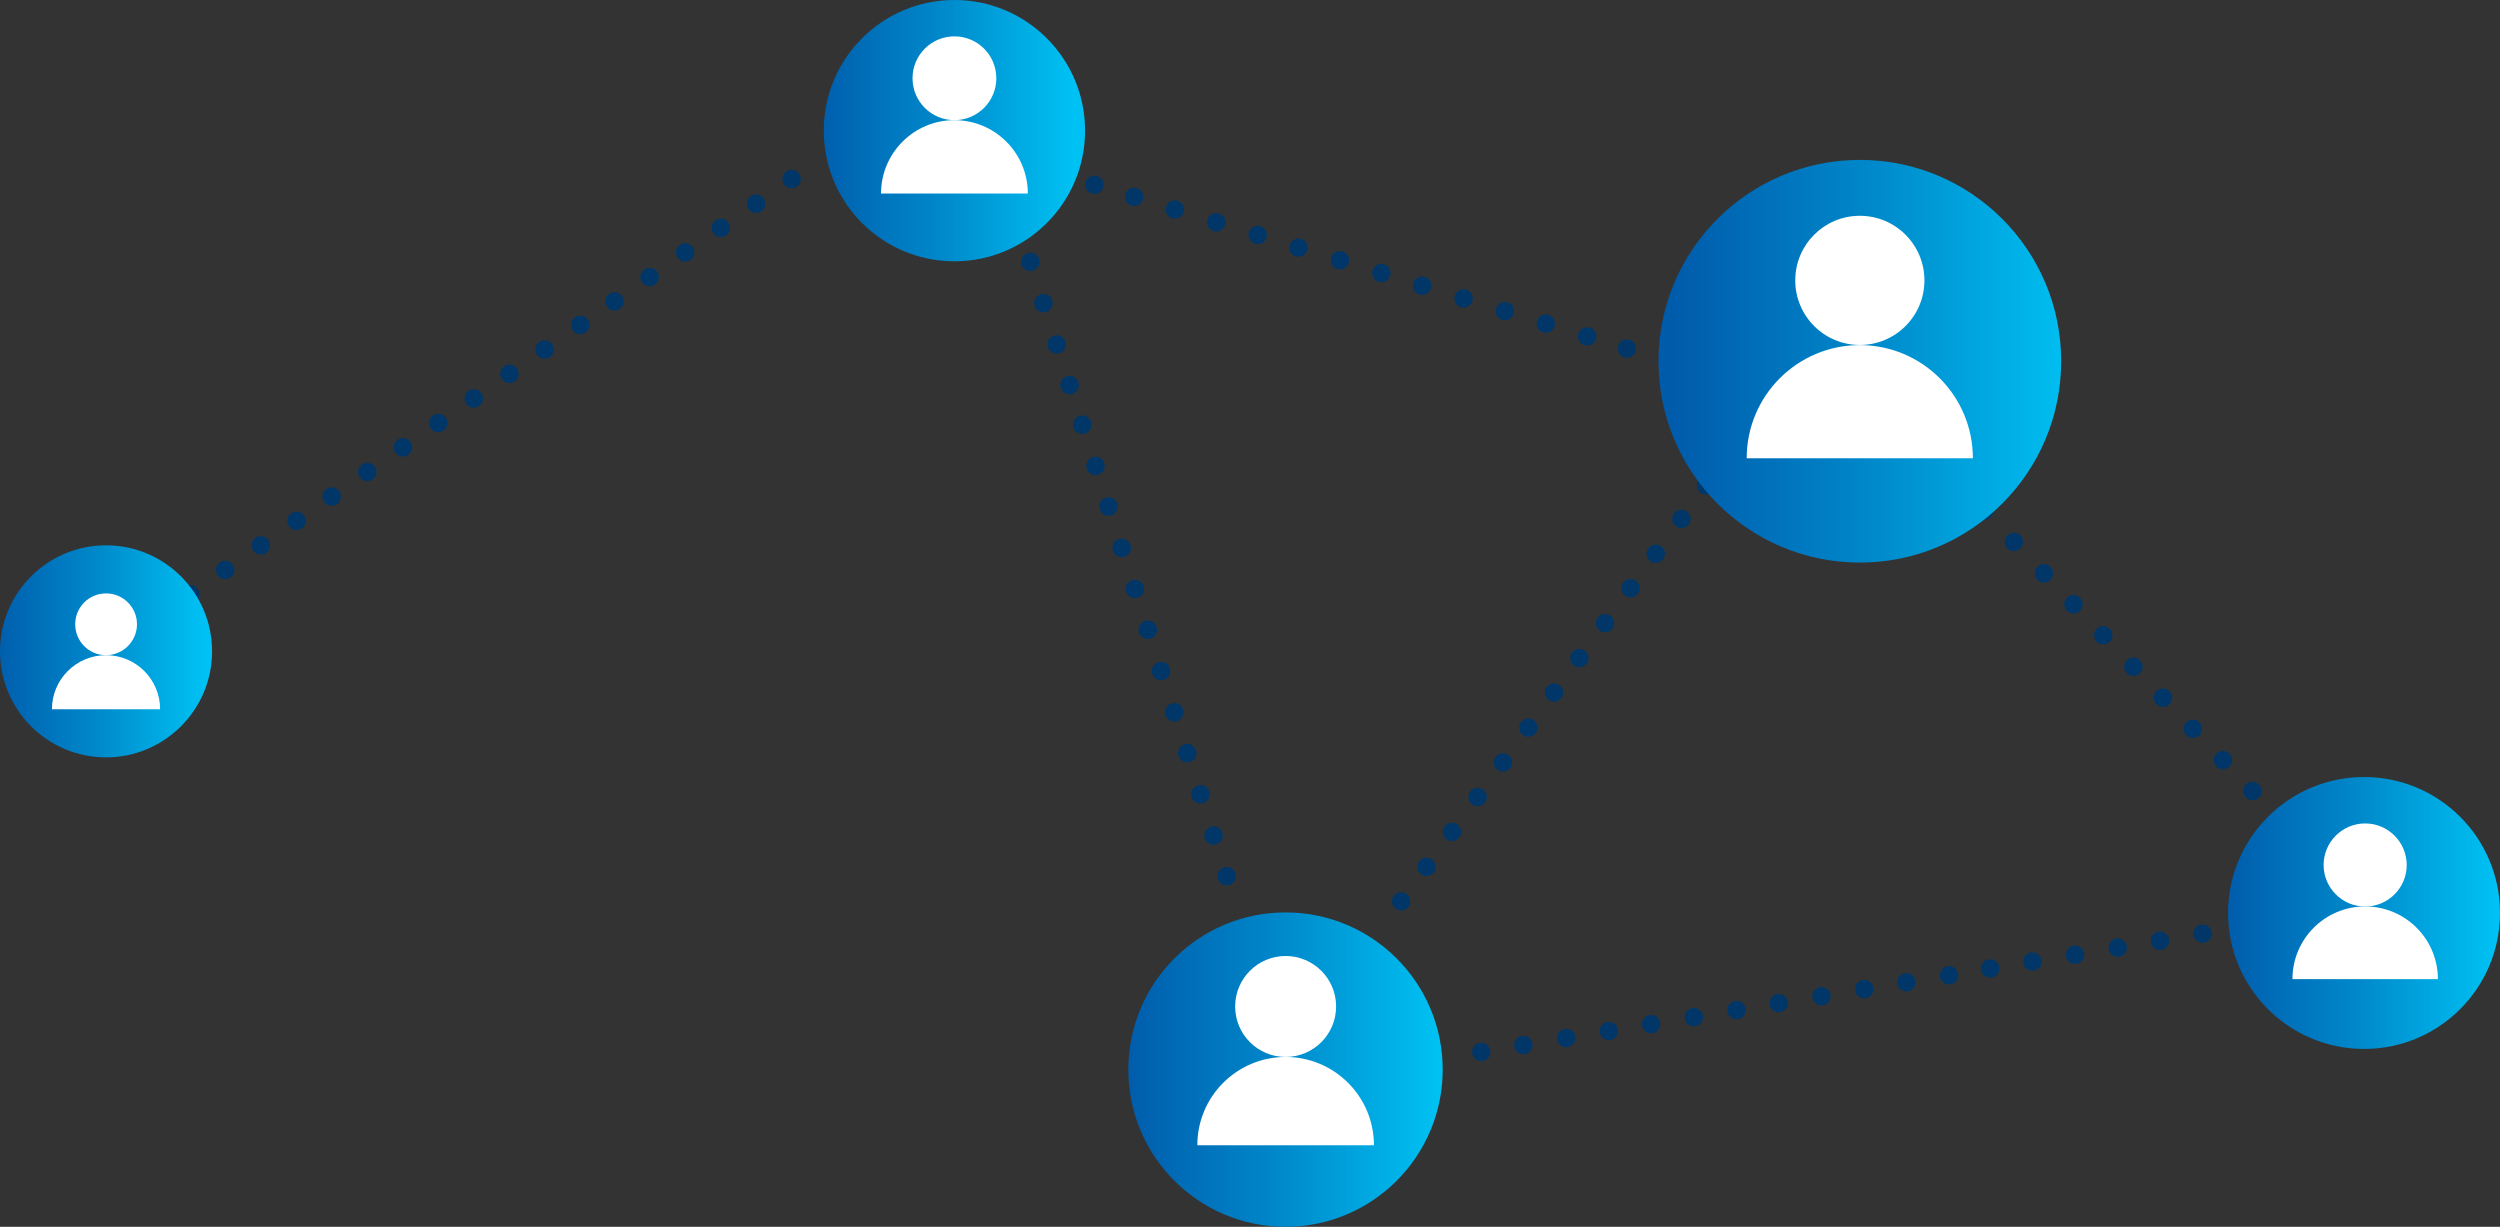 <?xml version="1.0" encoding="UTF-8"?>
<svg id="Layer_1" data-name="Layer 1" xmlns="http://www.w3.org/2000/svg" xmlns:xlink="http://www.w3.org/1999/xlink" viewBox="0 0 221.39 108.64">
  <rect x="0" y="0" width="221.39" height="108.64" fill="#333333" stroke="none"/>
  <defs>
    <style>
      .cls-1 {
        fill: none;
      }

      .cls-2 {
        fill: url(#linear-gradient);
      }

      .cls-3 {
        clip-path: url(#clippath);
      }

      .cls-4 {
        fill: #003768;
      }

      .cls-5 {
        fill: #fff;
      }

      .cls-6 {
        clip-path: url(#clippath-1);
      }

      .cls-7 {
        clip-path: url(#clippath-4);
      }

      .cls-8 {
        clip-path: url(#clippath-3);
      }

      .cls-9 {
        clip-path: url(#clippath-2);
      }

      .cls-10 {
        fill: url(#linear-gradient-3);
      }

      .cls-11 {
        fill: url(#linear-gradient-4);
      }

      .cls-12 {
        fill: url(#linear-gradient-2);
      }

      .cls-13 {
        fill: url(#linear-gradient-5);
      }
    </style>
    <clipPath id="clippath">
      <path class="cls-1" d="M99.92,94.72c0,7.69,6.23,13.92,13.92,13.92s13.92-6.23,13.92-13.92-6.23-13.92-13.92-13.92-13.92,6.23-13.92,13.92"/>
    </clipPath>
    <linearGradient id="linear-gradient" x1="-248.81" y1="533.27" x2="-247.81" y2="533.27" gradientTransform="translate(7028.83 14945.5) scale(27.85 -27.85)" gradientUnits="userSpaceOnUse">
      <stop offset="0" stop-color="#005bab"/>
      <stop offset=".52" stop-color="#008bcc"/>
      <stop offset="1" stop-color="#00c1f3"/>
    </linearGradient>
    <clipPath id="clippath-1">
      <path class="cls-1" d="M72.95,11.57c0,6.39,5.18,11.57,11.57,11.57s11.57-5.18,11.57-11.57S90.91,0,84.52,0s-11.57,5.18-11.57,11.57"/>
    </clipPath>
    <linearGradient id="linear-gradient-2" x1="-248.81" y1="533.28" x2="-247.81" y2="533.28" gradientTransform="translate(5831.83 12354.49) scale(23.15 -23.15)" xlink:href="#linear-gradient"/>
    <clipPath id="clippath-2">
      <path class="cls-1" d="M146.87,31.99c0,9.85,7.98,17.83,17.83,17.83s17.83-7.98,17.83-17.83-7.98-17.83-17.83-17.83-17.83,7.98-17.83,17.83"/>
    </clipPath>
    <linearGradient id="linear-gradient-3" x1="-248.8" y1="533.26" x2="-247.8" y2="533.26" gradientTransform="translate(9020.33 19050.76) scale(35.66 -35.66)" xlink:href="#linear-gradient"/>
    <clipPath id="clippath-3">
      <path class="cls-1" d="M197.31,80.85c0,6.65,5.39,12.04,12.04,12.04s12.04-5.39,12.04-12.04-5.39-12.04-12.04-12.04-12.04,5.39-12.04,12.04"/>
    </clipPath>
    <linearGradient id="linear-gradient-4" x1="-248.81" y1="533.28" x2="-247.81" y2="533.28" gradientTransform="translate(6188.21 12921.08) scale(24.08 -24.08)" xlink:href="#linear-gradient"/>
    <clipPath id="clippath-4">
      <path class="cls-1" d="M0,57.68c0,5.19,4.21,9.39,9.39,9.39s9.39-4.21,9.39-9.39-4.21-9.39-9.39-9.39S0,52.49,0,57.68"/>
    </clipPath>
    <linearGradient id="linear-gradient-5" x1="-248.82" y1="533.29" x2="-247.82" y2="533.29" gradientTransform="translate(4674.57 10076.44) scale(18.79 -18.79)" xlink:href="#linear-gradient"/>
  </defs>
  <g class="cls-3">
    <rect class="cls-2" x="99.92" y="80.8" width="27.85" height="27.85"/>
  </g>
  <g>
    <path class="cls-5" d="M109.38,89.13c0-2.47,2-4.47,4.47-4.47s4.47,2,4.47,4.47-2,4.47-4.47,4.47-4.47-2-4.47-4.47"/>
    <path class="cls-5" d="M113.85,93.6c-4.32,0-7.82,3.5-7.82,7.82h15.64c0-4.32-3.5-7.82-7.82-7.82"/>
    <path class="cls-4" d="M77.9,10.51c.13-.43,.59-.67,1.02-.54,.43,.13,.67,.59,.54,1.02s-.59,.67-1.02,.54-.67-.59-.54-1.02"/>
    <path class="cls-4" d="M81.52,11.63c.13-.43,.59-.67,1.02-.54,.43,.13,.67,.59,.54,1.02-.13,.43-.59,.67-1.02,.54s-.67-.59-.54-1.02"/>
    <path class="cls-4" d="M85.73,13.78c-.43-.13-.67-.59-.54-1.02s.59-.67,1.02-.54,.67,.59,.54,1.02c-.13,.43-.59,.67-1.02,.54"/>
    <path class="cls-4" d="M88.85,13.88c.13-.43,.59-.67,1.02-.54,.43,.13,.67,.59,.54,1.02s-.59,.67-1.02,.54-.67-.59-.54-1.02"/>
    <path class="cls-4" d="M92.47,14.99c.13-.43,.59-.67,1.02-.54,.43,.13,.67,.59,.54,1.02s-.59,.67-1.02,.54c-.43-.13-.67-.59-.54-1.02"/>
    <path class="cls-4" d="M96.67,17.14c-.43-.13-.67-.59-.54-1.02s.59-.67,1.02-.54,.67,.59,.54,1.02c-.13,.43-.59,.67-1.02,.54"/>
    <path class="cls-4" d="M99.65,17.2c.13-.43,.59-.67,1.02-.54,.43,.13,.67,.59,.54,1.02s-.59,.67-1.02,.54c-.43-.13-.67-.59-.54-1.02"/>
    <path class="cls-4" d="M103.26,18.32c.13-.43,.59-.67,1.02-.54,.43,.13,.67,.59,.54,1.02s-.59,.67-1.02,.54c-.43-.13-.67-.59-.54-1.02"/>
    <path class="cls-4" d="M107.47,20.47c-.43-.13-.67-.59-.54-1.02,.13-.43,.59-.67,1.02-.54s.67,.59,.54,1.02c-.13,.43-.59,.67-1.02,.54"/>
    <path class="cls-4" d="M110.59,20.57c.13-.43,.59-.67,1.02-.54,.43,.13,.67,.59,.54,1.02s-.59,.67-1.02,.54c-.43-.13-.67-.59-.54-1.02"/>
    <path class="cls-4" d="M114.21,21.69c.13-.43,.59-.67,1.02-.54,.43,.13,.67,.59,.54,1.02s-.59,.67-1.02,.54c-.43-.13-.67-.59-.54-1.02"/>
    <path class="cls-4" d="M118.42,23.83c-.43-.13-.67-.59-.54-1.02,.13-.43,.59-.67,1.02-.54,.43,.13,.67,.59,.54,1.02-.13,.43-.59,.67-1.02,.54"/>
    <path class="cls-4" d="M121.55,23.94c.13-.43,.59-.67,1.02-.54,.43,.13,.67,.59,.54,1.02s-.59,.67-1.02,.54c-.43-.13-.67-.59-.54-1.02"/>
    <path class="cls-4" d="M125.16,25.06c.13-.43,.59-.67,1.02-.54,.43,.13,.67,.59,.54,1.02s-.59,.67-1.02,.54c-.43-.13-.67-.59-.54-1.02"/>
    <path class="cls-4" d="M129.37,27.21c-.43-.13-.67-.59-.54-1.02,.13-.43,.59-.67,1.02-.54s.67,.59,.54,1.02c-.13,.43-.59,.67-1.02,.54"/>
    <path class="cls-4" d="M132.49,27.31c.13-.43,.59-.67,1.02-.54,.43,.13,.67,.59,.54,1.02s-.59,.67-1.02,.54c-.43-.13-.67-.59-.54-1.02"/>
    <path class="cls-4" d="M136.11,28.42c.13-.43,.59-.67,1.02-.54,.43,.13,.67,.59,.54,1.02s-.59,.67-1.02,.54c-.43-.13-.67-.59-.54-1.02"/>
    <path class="cls-4" d="M140.31,30.57c-.43-.13-.67-.59-.54-1.02,.13-.43,.59-.67,1.02-.54,.43,.13,.67,.59,.54,1.02-.13,.43-.59,.67-1.02,.54"/>
    <path class="cls-4" d="M143.29,30.63c.13-.43,.59-.67,1.02-.54,.43,.13,.67,.59,.54,1.02s-.59,.67-1.02,.54c-.43-.13-.67-.59-.54-1.02"/>
    <path class="cls-4" d="M146.91,31.75c.13-.43,.59-.67,1.02-.54,.43,.13,.67,.59,.54,1.02s-.59,.67-1.02,.54c-.43-.13-.67-.59-.54-1.02"/>
    <path class="cls-4" d="M151.11,33.9c-.43-.13-.67-.59-.54-1.02,.13-.43,.59-.67,1.02-.54,.43,.13,.67,.59,.54,1.02-.13,.43-.59,.67-1.02,.54"/>
    <path class="cls-4" d="M154.24,34c.13-.43,.59-.67,1.02-.54,.43,.13,.67,.59,.54,1.02s-.59,.67-1.02,.54c-.43-.13-.67-.59-.54-1.02"/>
    <path class="cls-4" d="M157.85,35.11c.13-.43,.59-.67,1.02-.54,.43,.13,.67,.59,.54,1.02s-.59,.67-1.02,.54c-.43-.13-.67-.59-.54-1.02"/>
    <path class="cls-4" d="M162.06,37.26c-.43-.13-.67-.59-.54-1.02,.13-.43,.59-.67,1.02-.54s.67,.59,.54,1.02c-.13,.43-.59,.67-1.02,.54"/>
    <path class="cls-4" d="M123.6,80.48c-.36-.27-.44-.78-.18-1.14,.27-.36,.78-.44,1.14-.18,.36,.27,.44,.78,.18,1.14-.27,.36-.78,.44-1.14,.18"/>
    <path class="cls-4" d="M125.84,77.42c-.36-.27-.44-.78-.18-1.14,.27-.36,.78-.44,1.14-.18,.36,.27,.44,.78,.18,1.14-.27,.36-.78,.44-1.14,.18"/>
    <path class="cls-4" d="M129.25,74.15c-.27,.36-.78,.44-1.14,.18-.36-.27-.44-.78-.18-1.14,.27-.36,.78-.44,1.14-.18,.36,.27,.44,.78,.18,1.14"/>
    <path class="cls-4" d="M130.37,71.24c-.36-.27-.44-.78-.18-1.14,.27-.36,.78-.44,1.14-.18,.37,.27,.44,.78,.18,1.14-.27,.36-.78,.44-1.14,.18"/>
    <path class="cls-4" d="M132.61,68.18c-.36-.27-.44-.78-.18-1.14,.27-.36,.78-.44,1.14-.18,.36,.27,.44,.78,.18,1.14-.27,.36-.78,.44-1.14,.18"/>
    <path class="cls-4" d="M136.01,64.92c-.27,.36-.78,.44-1.14,.18-.36-.27-.44-.78-.18-1.14,.27-.36,.78-.44,1.14-.18,.36,.27,.44,.78,.18,1.14"/>
    <path class="cls-4" d="M137.14,61.99c-.36-.27-.44-.78-.18-1.14,.27-.36,.78-.44,1.14-.18,.36,.27,.44,.78,.18,1.14-.27,.36-.78,.44-1.14,.18"/>
    <path class="cls-4" d="M139.38,58.94c-.36-.27-.44-.78-.18-1.14,.27-.36,.78-.44,1.14-.18,.36,.27,.44,.78,.18,1.14-.27,.36-.78,.44-1.14,.18"/>
    <path class="cls-4" d="M142.79,55.67c-.27,.36-.78,.44-1.14,.18-.36-.27-.44-.78-.18-1.14,.27-.37,.78-.44,1.14-.18,.36,.27,.44,.78,.18,1.14"/>
    <path class="cls-4" d="M143.91,52.75c-.36-.27-.44-.78-.18-1.14,.27-.36,.78-.44,1.14-.18,.37,.27,.44,.78,.18,1.14-.27,.36-.78,.44-1.14,.18"/>
    <path class="cls-4" d="M146.15,49.7c-.36-.27-.44-.78-.18-1.14,.27-.36,.78-.44,1.14-.18,.36,.27,.44,.78,.18,1.14-.27,.36-.78,.44-1.14,.18"/>
    <path class="cls-4" d="M149.56,46.43c-.27,.36-.78,.44-1.14,.18-.36-.27-.44-.78-.18-1.14,.27-.37,.78-.44,1.14-.18,.36,.27,.44,.78,.18,1.14"/>
    <path class="cls-4" d="M150.59,43.64c-.36-.27-.44-.78-.18-1.14,.27-.36,.78-.44,1.14-.18,.37,.27,.44,.78,.18,1.14-.27,.36-.78,.44-1.14,.18"/>
    <path class="cls-4" d="M152.82,40.59c-.36-.27-.44-.78-.18-1.14,.27-.36,.78-.44,1.14-.18,.36,.27,.44,.78,.18,1.14-.27,.36-.78,.44-1.14,.18"/>
    <path class="cls-4" d="M156.23,37.32c-.27,.36-.78,.44-1.14,.18-.36-.27-.44-.78-.18-1.14,.27-.37,.78-.44,1.14-.18,.36,.27,.44,.78,.18,1.14"/>
    <path class="cls-4" d="M157.35,34.4c-.36-.27-.44-.78-.18-1.14,.27-.36,.78-.44,1.14-.18,.36,.27,.44,.78,.18,1.14-.27,.36-.78,.44-1.14,.18"/>
    <path class="cls-4" d="M159.59,31.35c-.36-.27-.44-.78-.18-1.14,.27-.36,.78-.44,1.14-.18,.37,.27,.44,.78,.18,1.14-.27,.36-.78,.44-1.14,.18"/>
    <path class="cls-4" d="M163,28.08c-.27,.36-.78,.44-1.14,.18-.36-.27-.44-.78-.18-1.14,.27-.37,.78-.44,1.14-.18,.36,.27,.44,.78,.18,1.14"/>
    <path class="cls-4" d="M130.37,93.29c-.07-.45,.23-.87,.67-.94,.45-.07,.87,.23,.94,.67,.07,.45-.23,.87-.67,.94-.45,.07-.87-.23-.94-.68"/>
    <path class="cls-4" d="M134.1,92.68c-.07-.45,.23-.87,.67-.94,.45-.07,.87,.23,.94,.67,.07,.45-.23,.87-.67,.94-.45,.07-.87-.23-.94-.68"/>
    <path class="cls-4" d="M138.83,92.73c-.45,.07-.87-.23-.94-.67-.07-.45,.23-.87,.67-.94,.45-.07,.87,.23,.94,.67,.07,.45-.23,.87-.67,.94"/>
    <path class="cls-4" d="M141.67,91.44c-.07-.45,.23-.87,.67-.94,.45-.07,.87,.23,.94,.67,.07,.45-.23,.87-.67,.94-.45,.07-.87-.23-.94-.68"/>
    <path class="cls-4" d="M145.41,90.83c-.07-.45,.23-.87,.67-.94,.45-.07,.87,.23,.94,.67,.07,.45-.23,.87-.67,.94-.45,.07-.87-.23-.94-.68"/>
    <path class="cls-4" d="M150.13,90.88c-.45,.07-.87-.23-.94-.67-.07-.45,.23-.87,.68-.94,.45-.07,.87,.23,.94,.67,.07,.45-.23,.87-.67,.94"/>
    <path class="cls-4" d="M152.98,89.58c-.07-.45,.23-.87,.67-.94,.45-.07,.87,.23,.94,.67,.07,.45-.23,.87-.67,.94-.45,.07-.87-.23-.94-.68"/>
    <path class="cls-4" d="M156.72,88.97c-.07-.45,.23-.87,.67-.94,.45-.07,.87,.23,.94,.67,.07,.45-.23,.87-.67,.94-.45,.07-.87-.23-.94-.68"/>
    <path class="cls-4" d="M161.44,89.03c-.45,.07-.87-.23-.94-.67-.07-.45,.23-.87,.67-.94,.45-.07,.87,.23,.94,.67,.07,.45-.23,.87-.67,.94"/>
    <path class="cls-4" d="M164.28,87.73c-.07-.45,.23-.87,.67-.94,.45-.07,.87,.23,.94,.67,.07,.45-.23,.87-.67,.94-.45,.07-.87-.23-.94-.68"/>
    <path class="cls-4" d="M168.02,87.12c-.07-.45,.23-.87,.67-.94,.45-.07,.87,.23,.94,.67,.07,.45-.23,.87-.67,.94-.45,.07-.87-.23-.94-.68"/>
    <path class="cls-4" d="M172.74,87.17c-.45,.07-.87-.23-.94-.67-.07-.45,.23-.87,.67-.94,.45-.07,.87,.23,.94,.67,.07,.45-.23,.87-.67,.94"/>
    <path class="cls-4" d="M175.43,85.9c-.07-.45,.23-.87,.67-.94,.45-.07,.87,.23,.94,.67,.07,.45-.23,.87-.67,.94-.45,.07-.87-.23-.94-.68"/>
    <path class="cls-4" d="M179.17,85.29c-.07-.45,.23-.87,.67-.94,.45-.07,.87,.23,.94,.67,.07,.45-.23,.87-.67,.94-.45,.07-.87-.23-.94-.68"/>
    <path class="cls-4" d="M183.89,85.35c-.45,.07-.87-.23-.94-.67-.07-.45,.23-.87,.67-.94,.45-.07,.87,.23,.94,.67,.07,.45-.23,.87-.67,.94"/>
    <path class="cls-4" d="M186.73,84.05c-.07-.45,.23-.87,.67-.94,.45-.07,.87,.23,.94,.67,.07,.45-.23,.87-.67,.94-.45,.07-.87-.23-.94-.68"/>
    <path class="cls-4" d="M190.47,83.44c-.07-.45,.23-.87,.67-.94,.45-.07,.87,.23,.94,.68,.07,.45-.23,.87-.67,.94-.45,.07-.87-.23-.94-.68"/>
    <path class="cls-4" d="M195.19,83.49c-.45,.07-.87-.23-.94-.67-.07-.45,.23-.87,.67-.94,.45-.07,.87,.23,.94,.67,.07,.45-.23,.87-.67,.94"/>
    <path class="cls-4" d="M108.88,78.37c-.43,.14-.89-.1-1.03-.53-.14-.43,.1-.89,.53-1.03,.43-.14,.89,.1,1.03,.53s-.1,.89-.53,1.03"/>
    <path class="cls-4" d="M107.72,74.77c-.43,.14-.89-.1-1.03-.53-.14-.43,.1-.89,.53-1.03,.43-.14,.89,.1,1.03,.53s-.1,.89-.53,1.03"/>
    <path class="cls-4" d="M107.09,70.09c.14,.43-.1,.89-.53,1.03-.43,.14-.89-.1-1.03-.53-.14-.43,.1-.89,.53-1.03,.43-.14,.89,.1,1.03,.53"/>
    <path class="cls-4" d="M105.39,67.47c-.43,.14-.89-.1-1.03-.53-.14-.43,.1-.89,.53-1.03,.43-.14,.89,.1,1.03,.53,.14,.43-.1,.89-.53,1.03"/>
    <path class="cls-4" d="M104.24,63.86c-.43,.14-.89-.1-1.03-.53-.14-.43,.1-.89,.53-1.03,.43-.14,.89,.1,1.03,.53,.14,.43-.1,.89-.53,1.03"/>
    <path class="cls-4" d="M103.6,59.18c.14,.43-.1,.89-.53,1.03-.43,.14-.89-.1-1.03-.53-.14-.43,.1-.89,.53-1.03,.43-.14,.89,.1,1.03,.53"/>
    <path class="cls-4" d="M101.9,56.55c-.43,.14-.89-.1-1.03-.53-.14-.43,.1-.89,.53-1.03,.43-.14,.89,.1,1.03,.53s-.1,.89-.53,1.03"/>
    <path class="cls-4" d="M100.75,52.94c-.43,.14-.89-.1-1.03-.53-.14-.43,.1-.89,.53-1.03,.43-.14,.89,.1,1.03,.53,.14,.43-.1,.89-.53,1.03"/>
    <path class="cls-4" d="M100.11,48.27c.14,.43-.1,.89-.53,1.03-.43,.14-.89-.1-1.03-.53-.14-.43,.1-.89,.53-1.03,.43-.14,.89,.1,1.03,.53"/>
    <path class="cls-4" d="M98.41,45.64c-.43,.14-.89-.1-1.03-.53-.14-.43,.1-.89,.53-1.03,.43-.14,.89,.1,1.03,.53,.14,.43-.1,.89-.53,1.03"/>
    <path class="cls-4" d="M97.26,42.04c-.43,.14-.89-.1-1.03-.53-.14-.43,.1-.89,.53-1.03,.43-.14,.89,.1,1.03,.53s-.1,.89-.53,1.03"/>
    <path class="cls-4" d="M96.62,37.36c.14,.43-.1,.89-.53,1.03-.43,.14-.89-.1-1.03-.53-.14-.43,.1-.89,.53-1.03,.43-.14,.89,.1,1.03,.53"/>
    <path class="cls-4" d="M94.97,34.88c-.43,.14-.89-.1-1.03-.53-.14-.43,.1-.89,.53-1.03,.43-.14,.89,.1,1.03,.53,.14,.43-.1,.89-.53,1.03"/>
    <path class="cls-4" d="M93.82,31.28c-.43,.14-.89-.1-1.03-.53-.14-.43,.1-.89,.53-1.03,.43-.14,.89,.1,1.03,.53,.14,.43-.1,.89-.53,1.03"/>
    <path class="cls-4" d="M93.18,26.6c.14,.43-.1,.89-.53,1.03-.43,.14-.89-.1-1.03-.53-.14-.43,.1-.89,.53-1.03,.43-.14,.89,.1,1.03,.53"/>
    <path class="cls-4" d="M91.49,23.97c-.43,.14-.89-.1-1.03-.53-.14-.43,.1-.89,.53-1.03,.43-.14,.89,.1,1.03,.53s-.1,.89-.53,1.03"/>
    <path class="cls-4" d="M90.33,20.37c-.43,.14-.89-.1-1.03-.53-.14-.43,.1-.89,.53-1.03,.43-.14,.89,.1,1.03,.53s-.1,.89-.53,1.03"/>
    <path class="cls-4" d="M89.7,15.69c.14,.43-.1,.89-.53,1.03-.43,.14-.89-.1-1.03-.53-.14-.43,.1-.89,.53-1.03,.43-.14,.89,.1,1.03,.53"/>
    <path class="cls-4" d="M16.16,53.09c-.26-.37-.16-.88,.21-1.14,.37-.26,.88-.16,1.14,.21,.26,.37,.16,.88-.21,1.14-.37,.26-.88,.16-1.14-.21"/>
    <path class="cls-4" d="M19.27,50.94c-.26-.37-.16-.88,.21-1.14,.37-.26,.88-.16,1.14,.21,.26,.37,.16,.88-.21,1.14-.37,.26-.88,.16-1.14-.21"/>
    <path class="cls-4" d="M23.56,48.97c-.37,.26-.88,.16-1.14-.21-.26-.37-.16-.88,.21-1.14,.37-.26,.88-.16,1.14,.21,.26,.37,.16,.88-.21,1.14"/>
    <path class="cls-4" d="M25.58,46.59c-.26-.37-.16-.88,.21-1.14,.37-.26,.88-.16,1.14,.21,.26,.37,.16,.88-.21,1.14-.37,.26-.88,.16-1.14-.21"/>
    <path class="cls-4" d="M28.7,44.44c-.26-.37-.16-.88,.21-1.14,.37-.26,.88-.16,1.14,.21,.26,.37,.16,.88-.21,1.14-.37,.26-.88,.16-1.14-.21"/>
    <path class="cls-4" d="M32.99,42.47c-.37,.26-.88,.16-1.14-.21-.26-.37-.16-.88,.21-1.14,.37-.26,.88-.16,1.14,.21,.26,.37,.16,.88-.21,1.14"/>
    <path class="cls-4" d="M35.01,40.08c-.26-.37-.16-.88,.21-1.14,.37-.26,.88-.16,1.14,.21,.26,.37,.16,.88-.21,1.14-.37,.26-.88,.16-1.14-.21"/>
    <path class="cls-4" d="M38.13,37.93c-.26-.37-.16-.88,.21-1.14,.37-.26,.88-.16,1.14,.21,.26,.37,.16,.88-.21,1.14-.37,.26-.88,.16-1.14-.21"/>
    <path class="cls-4" d="M42.42,35.96c-.37,.26-.88,.16-1.14-.21-.26-.37-.16-.88,.21-1.14,.37-.26,.88-.16,1.14,.21,.26,.37,.16,.88-.21,1.14"/>
    <path class="cls-4" d="M44.44,33.57c-.26-.37-.16-.88,.21-1.14,.37-.26,.88-.16,1.14,.21,.26,.37,.16,.88-.21,1.14-.37,.26-.88,.16-1.14-.21"/>
    <path class="cls-4" d="M47.55,31.42c-.26-.37-.16-.88,.21-1.14,.37-.26,.88-.16,1.14,.21,.26,.37,.16,.88-.21,1.14-.37,.26-.88,.16-1.14-.21"/>
    <path class="cls-4" d="M51.85,29.45c-.37,.26-.88,.16-1.14-.21-.26-.37-.16-.88,.21-1.14,.37-.26,.88-.16,1.14,.21,.26,.37,.16,.88-.21,1.14"/>
    <path class="cls-4" d="M53.74,27.15c-.26-.37-.16-.88,.21-1.14,.37-.26,.88-.16,1.14,.21,.26,.37,.16,.88-.21,1.14-.37,.26-.88,.16-1.14-.21"/>
    <path class="cls-4" d="M56.85,25c-.26-.37-.16-.88,.21-1.14,.37-.26,.88-.16,1.14,.21,.26,.37,.16,.88-.21,1.14-.37,.26-.88,.16-1.14-.21"/>
    <path class="cls-4" d="M61.14,23.03c-.37,.26-.88,.16-1.14-.21-.26-.37-.16-.88,.21-1.14,.37-.26,.88-.16,1.14,.21,.26,.37,.16,.88-.21,1.14"/>
    <path class="cls-4" d="M63.16,20.65c-.26-.37-.16-.88,.21-1.14,.37-.26,.88-.16,1.14,.21,.26,.37,.16,.88-.21,1.14-.37,.26-.88,.16-1.14-.21"/>
    <path class="cls-4" d="M66.28,18.5c-.26-.37-.16-.88,.21-1.14,.37-.26,.88-.16,1.14,.21,.26,.37,.16,.88-.21,1.14-.37,.26-.88,.16-1.14-.21"/>
    <path class="cls-4" d="M70.57,16.53c-.37,.26-.88,.16-1.14-.21-.26-.37-.16-.88,.21-1.14,.37-.26,.88-.16,1.14,.21,.26,.37,.16,.88-.21,1.14"/>
    <path class="cls-4" d="M172.5,41.91c.33-.31,.84-.3,1.16,.03,.31,.33,.3,.84-.02,1.16-.33,.31-.84,.3-1.16-.03-.31-.33-.3-.84,.03-1.16"/>
    <path class="cls-4" d="M175.12,44.64c.33-.31,.84-.3,1.16,.03,.31,.33,.3,.84-.02,1.16-.33,.31-.84,.3-1.16-.03-.31-.33-.3-.84,.03-1.16"/>
    <path class="cls-4" d="M177.75,48.56c-.31-.33-.3-.84,.02-1.16,.33-.31,.84-.3,1.16,.02,.31,.33,.3,.84-.03,1.16-.33,.31-.84,.3-1.16-.03"/>
    <path class="cls-4" d="M180.43,50.18c.33-.31,.84-.3,1.16,.03,.31,.33,.3,.84-.02,1.16-.33,.31-.84,.3-1.16-.03-.31-.33-.3-.84,.03-1.16"/>
    <path class="cls-4" d="M183.05,52.91c.33-.31,.84-.3,1.16,.03,.31,.33,.3,.84-.02,1.16-.33,.31-.84,.3-1.16-.03-.31-.33-.3-.84,.03-1.16"/>
    <path class="cls-4" d="M185.67,56.83c-.31-.33-.3-.84,.02-1.16,.33-.31,.84-.3,1.16,.02,.31,.33,.3,.84-.03,1.16-.33,.31-.84,.3-1.16-.03"/>
    <path class="cls-4" d="M188.36,58.45c.33-.31,.84-.3,1.16,.03,.31,.33,.3,.84-.02,1.16-.33,.31-.84,.3-1.16-.03-.31-.33-.3-.84,.03-1.16"/>
    <path class="cls-4" d="M190.97,61.19c.33-.31,.84-.3,1.16,.03,.31,.33,.3,.84-.02,1.16-.33,.31-.84,.3-1.16-.03-.31-.33-.3-.84,.03-1.16"/>
    <path class="cls-4" d="M193.6,65.11c-.31-.33-.3-.84,.02-1.16,.33-.31,.84-.3,1.16,.02,.31,.33,.3,.84-.03,1.16-.33,.31-.84,.3-1.16-.03"/>
    <path class="cls-4" d="M196.28,66.72c.33-.31,.84-.3,1.16,.03,.31,.33,.3,.84-.02,1.16-.33,.31-.84,.3-1.16-.03-.31-.33-.3-.84,.03-1.16"/>
    <path class="cls-4" d="M198.9,69.45c.33-.31,.84-.3,1.16,.03,.31,.33,.3,.84-.02,1.16-.33,.31-.84,.3-1.16-.03-.31-.33-.3-.84,.03-1.16"/>
    <path class="cls-4" d="M201.52,73.38c-.31-.33-.3-.84,.02-1.16,.33-.31,.84-.3,1.16,.02,.31,.33,.3,.84-.03,1.16-.33,.31-.84,.3-1.16-.03"/>
  </g>
  <g class="cls-6">
    <rect class="cls-12" x="72.95" width="23.14" height="23.14"/>
  </g>
  <g>
    <path class="cls-5" d="M80.81,6.93c0-2.05,1.66-3.71,3.71-3.71s3.71,1.66,3.71,3.71-1.66,3.71-3.71,3.71-3.71-1.66-3.71-3.71"/>
    <path class="cls-5" d="M84.52,10.64c-3.59,0-6.5,2.91-6.5,6.5h13c0-3.59-2.91-6.5-6.5-6.5"/>
  </g>
  <g class="cls-9">
    <rect class="cls-10" x="146.87" y="14.15" width="35.66" height="35.67"/>
  </g>
  <g>
    <path class="cls-5" d="M158.98,24.83c0-3.16,2.56-5.72,5.72-5.72s5.72,2.56,5.72,5.72-2.56,5.72-5.72,5.72-5.72-2.56-5.72-5.72"/>
    <path class="cls-5" d="M164.7,30.56c-5.53,0-10.02,4.48-10.02,10.02h20.03c0-5.53-4.48-10.02-10.02-10.02"/>
  </g>
  <g class="cls-8">
    <rect class="cls-11" x="197.31" y="68.81" width="24.08" height="24.08"/>
  </g>
  <g class="cls-7">
    <rect class="cls-13" y="48.28" width="18.79" height="18.79"/>
  </g>
  <path class="cls-5" d="M205.77,76.6c0-2.03,1.65-3.68,3.68-3.68s3.68,1.65,3.68,3.68-1.65,3.68-3.68,3.68-3.68-1.65-3.68-3.68"/>
  <path class="cls-5" d="M209.45,80.27c-3.56,0-6.44,2.88-6.44,6.44h12.88c0-3.56-2.88-6.44-6.44-6.44"/>
  <path class="cls-5" d="M6.66,55.28c0-1.51,1.22-2.73,2.73-2.73s2.74,1.22,2.74,2.73-1.23,2.74-2.74,2.74-2.73-1.22-2.73-2.74"/>
  <path class="cls-5" d="M9.39,58.02c-2.64,0-4.79,2.14-4.79,4.79H14.18c0-2.64-2.14-4.79-4.79-4.79"/>
</svg>